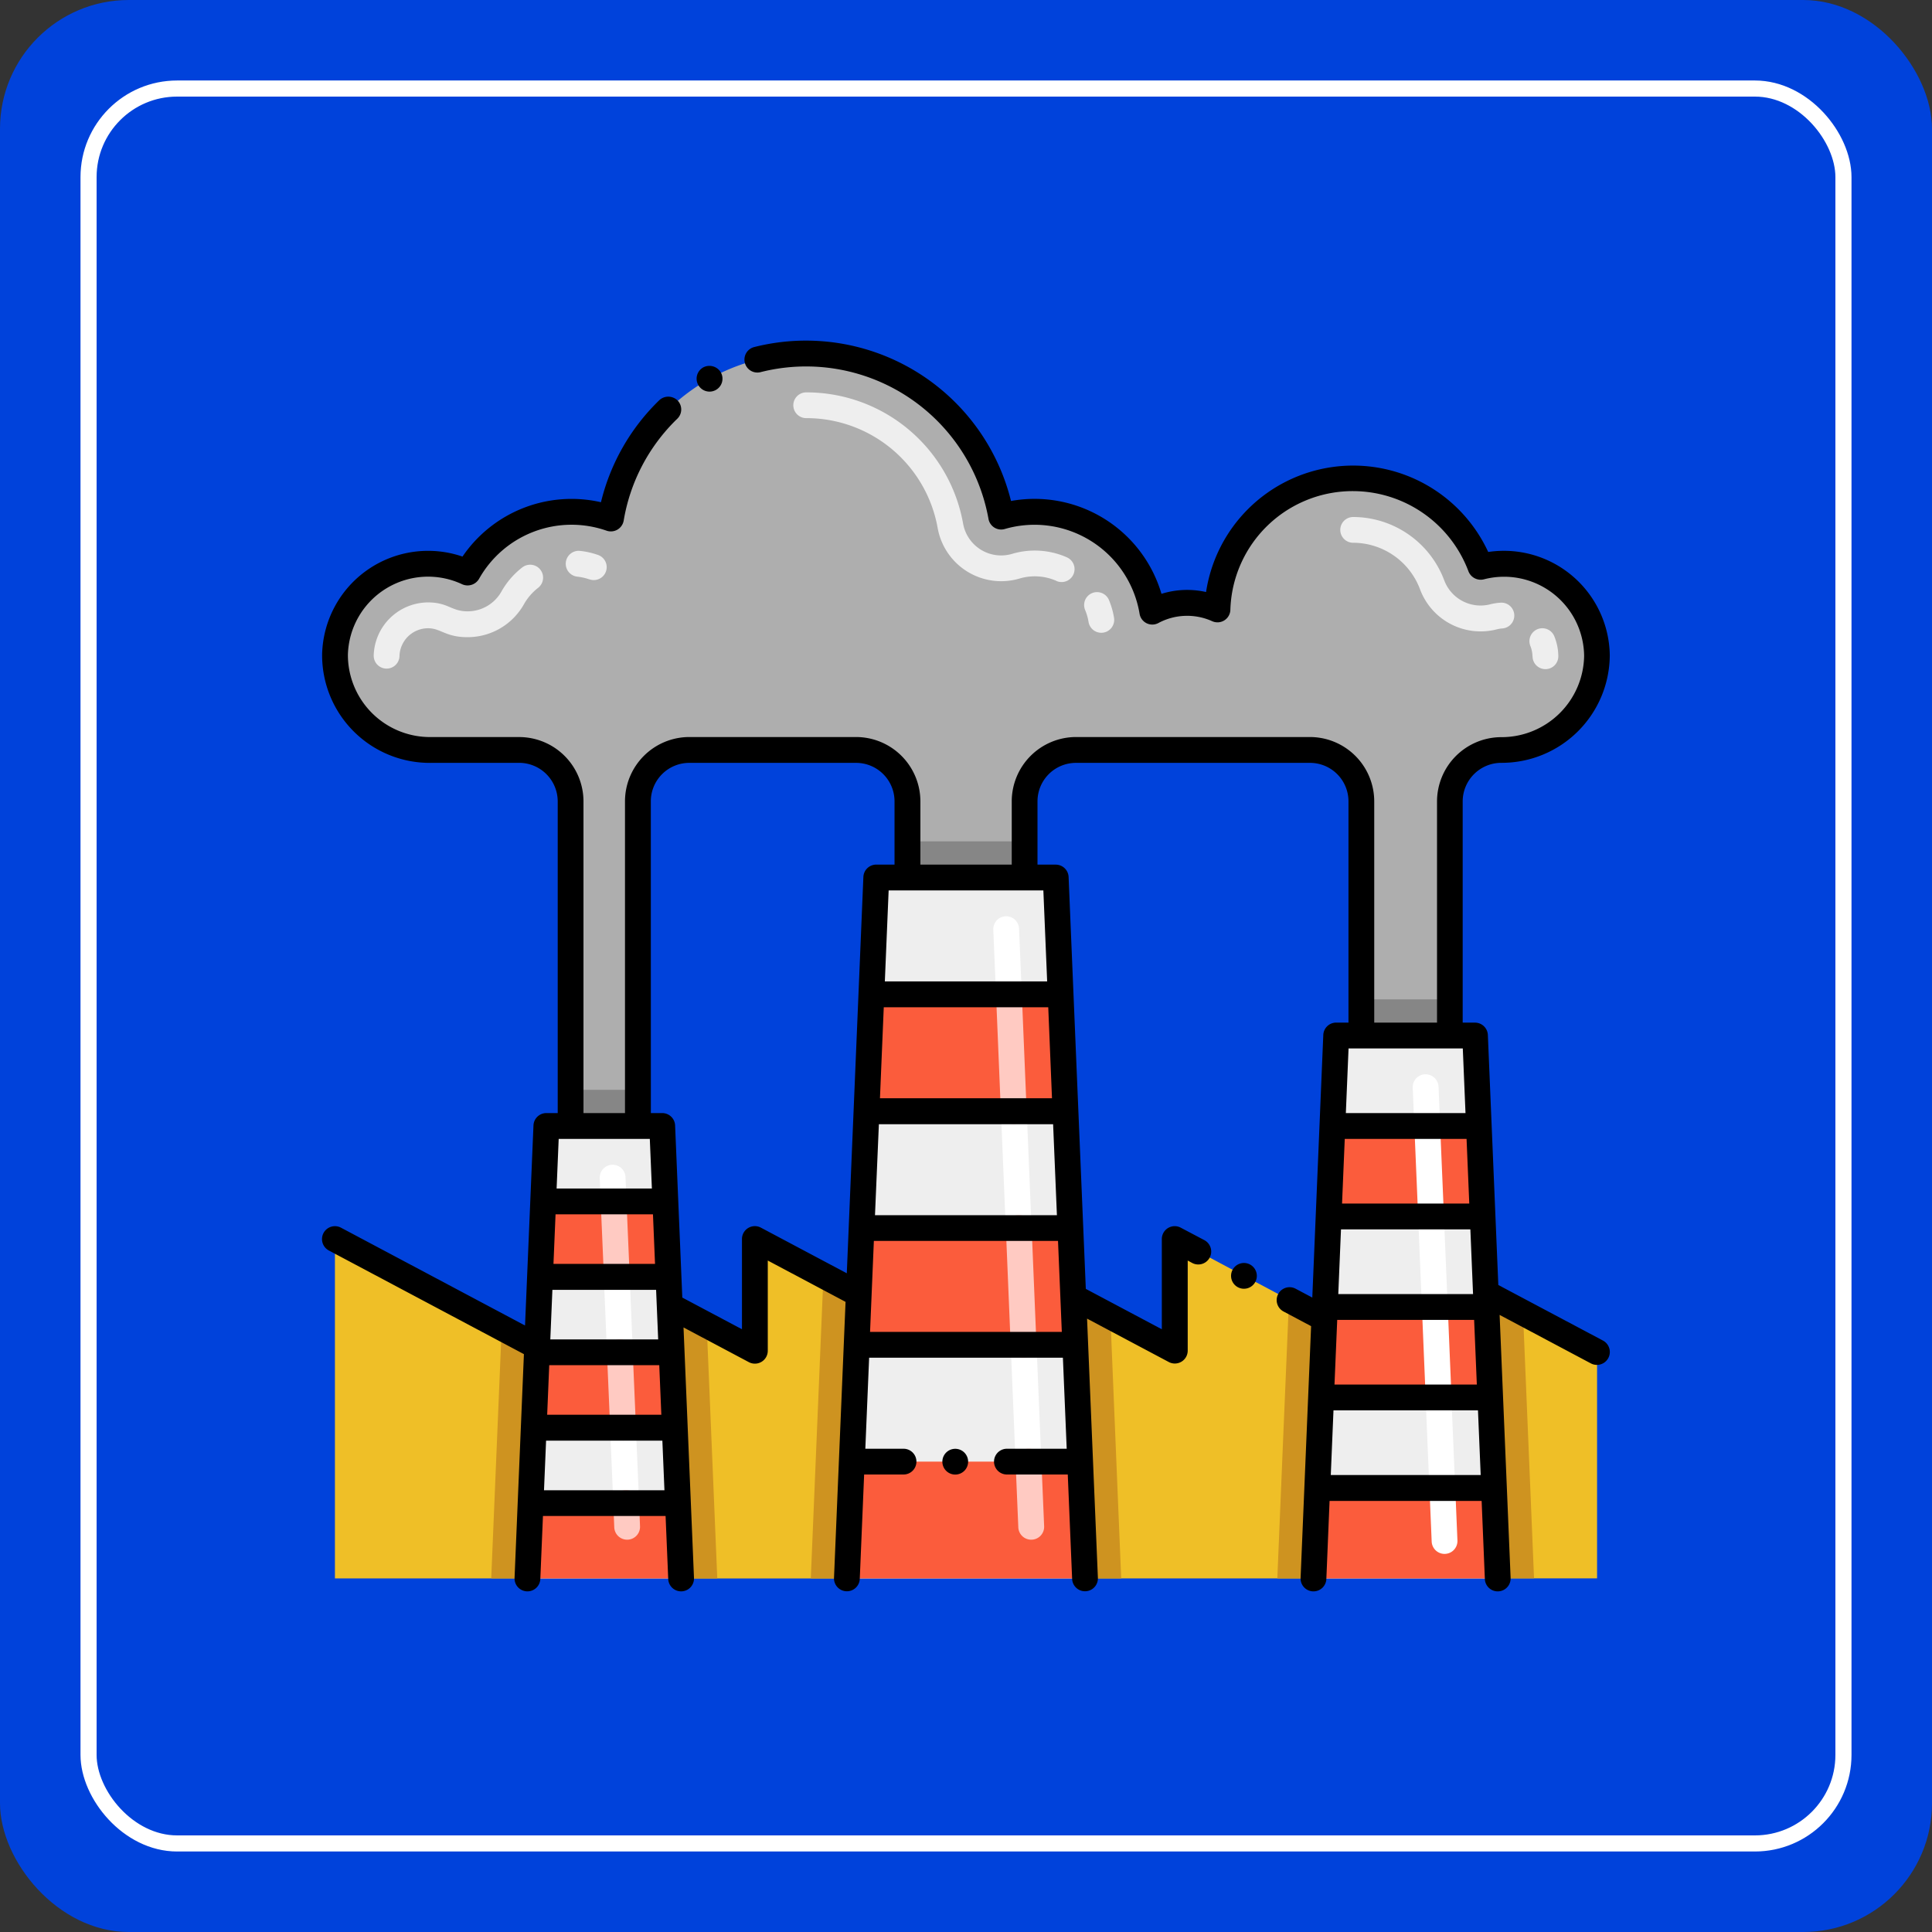 <svg xmlns="http://www.w3.org/2000/svg" width="120" height="120" viewBox="0 0 120 120">
  <rect x="0" y="0" width="120" height="120" fill="#333333" stroke="none"/>
  <g id="Grupo_1114729" data-name="Grupo 1114729" transform="translate(-64 -6445)">
    <rect id="Rectángulo_402033" data-name="Rectángulo 402033" width="120" height="120" rx="8" transform="translate(64 6445)" fill="#0042db"/>
    <g id="Rectángulo_412110" data-name="Rectángulo 412110" transform="translate(69 6450)" fill="none" stroke="#fff" stroke-width="1">
      <rect width="110" height="110" rx="6" stroke="none"/>
      <rect x="0.5" y="0.5" width="109" height="109" rx="5.5" fill="none"/>
    </g>
    <g id="Grupo_1114977" data-name="Grupo 1114977" transform="translate(79.141 6459.194)">
      <g id="Grupo_1114972" data-name="Grupo 1114972" transform="translate(5.662 7.766)">
        <g id="Grupo_1114925" data-name="Grupo 1114925" transform="translate(0 55.002)">
          <path id="Trazado_937644" data-name="Trazado 937644" d="M19.918,187.532l-.016.353-.2,4.682-.2,4.685-.2,4.682H7.36V180.857l10.359,5.507Z" transform="translate(-7.36 -180.857)" fill="#efbf27"/>
        </g>
        <g id="Grupo_1114926" data-name="Grupo 1114926" transform="translate(20.792 55.002)">
          <path id="Trazado_937645" data-name="Trazado 937645" d="M83.9,184.288l-.132,3.135-.3,7.256-.3,7.256h-10.3l-.2-4.682-.2-4.685-.2-4.682-.122-2.908,2.3,1.223,2.994,1.589v-6.932l4.259,2.262Z" transform="translate(-72.15 -180.857)" fill="#efbf27"/>
        </g>
        <g id="Grupo_1114927" data-name="Grupo 1114927" transform="translate(45.859 55.002)">
          <path id="Trazado_937646" data-name="Trazado 937646" d="M165.857,185.793l-.209,4.9-.234,5.622-.235,5.62H150.992l-.3-7.256-.3-7.256-.125-2.985,2.3,1.223,4.005,2.128v-6.932l7.092,3.768Z" transform="translate(-150.26 -180.857)" fill="#efbf27"/>
        </g>
        <g id="Grupo_1114928" data-name="Grupo 1114928" transform="translate(71.491 58.343)">
          <path id="Trazado_937647" data-name="Trazado 937647" d="M237.033,194.935V209h-6.162l-.234-5.619-.234-5.622-.234-5.619-.039-.876,2.3,1.223Z" transform="translate(-230.13 -191.267)" fill="#efbf27"/>
        </g>
        <g id="Grupo_1114929" data-name="Grupo 1114929" transform="translate(29.557 57.265)">
          <path id="Trazado_937648" data-name="Trazado 937648" d="M100.246,187.907l2.2,1.168-.132,3.135-.3,7.256-.3,7.256H99.46S100.192,189.2,100.246,187.907Z" transform="translate(-99.46 -187.907)" fill="#ce9320"/>
        </g>
        <g id="Grupo_1114930" data-name="Grupo 1114930" transform="translate(45.859 58.584)">
          <path id="Trazado_937649" data-name="Trazado 937649" d="M153.238,209.513h-2.246l-.3-7.256-.3-7.256-.125-2.985,2.3,1.223C152.564,193.311,153.238,209.443,153.238,209.513Z" transform="translate(-150.26 -192.017)" fill="#ce9320"/>
        </g>
        <g id="Grupo_1114931" data-name="Grupo 1114931" transform="translate(31.803 32.544)">
          <path id="Trazado_937650" data-name="Trazado 937650" d="M121.248,154.413H106.46l.3-7.256.3-7.256.132-3.135.173-4.121.3-7.256.3-7.256.3-7.256h11.149l.3,7.256.3,7.256.3,7.256.177,4.271.125,2.985.3,7.256Z" transform="translate(-106.46 -110.877)" fill="#eee"/>
        </g>
        <g id="Grupo_1114932" data-name="Grupo 1114932" transform="translate(41.973 60.766)">
          <path id="Trazado_937651" data-name="Trazado 937651" d="M139.254,207.678a.8.8,0,0,1-.8-.769l-.3-7.256a.8.8,0,0,1,1.6-.067l.3,7.256A.8.8,0,0,1,139.254,207.678Z" transform="translate(-138.151 -198.817)" fill="#fff"/>
        </g>
        <g id="Grupo_1114933" data-name="Grupo 1114933" transform="translate(40.892 34.95)">
          <path id="Trazado_937652" data-name="Trazado 937652" d="M134.951,123.258l-.17-4.047a.8.8,0,0,1,1.6-.067l.17,4.047a.8.8,0,0,1-1.6.067Z" transform="translate(-134.781 -118.375)" fill="#fff"/>
        </g>
        <g id="Grupo_1114934" data-name="Grupo 1114934" transform="translate(41.363 46.253)">
          <path id="Trazado_937653" data-name="Trazado 937653" d="M136.555,161.688l-.3-7.256a.8.8,0,0,1,1.6-.067l.3,7.256a.8.8,0,0,1-1.6.067Z" transform="translate(-136.25 -153.595)" fill="#fff"/>
        </g>
        <g id="Grupo_1114935" data-name="Grupo 1114935" transform="translate(31.803 68.824)">
          <path id="Trazado_937654" data-name="Trazado 937654" d="M121.248,231.183H106.46l.3-7.256h14.181Z" transform="translate(-106.46 -223.927)" fill="#fb5c3c"/>
        </g>
        <g id="Grupo_1114936" data-name="Grupo 1114936" transform="translate(42.274 68.021)">
          <path id="Trazado_937655" data-name="Trazado 937655" d="M140.062,227.077a.8.8,0,0,1-.8-.769l-.17-4.047a.8.8,0,0,1,.768-.835.791.791,0,0,1,.836.768l.17,4.047A.8.8,0,0,1,140.062,227.077Z" transform="translate(-139.09 -221.425)" fill="#ffcac2"/>
        </g>
        <g id="Grupo_1114937" data-name="Grupo 1114937" transform="translate(32.41 54.312)">
          <path id="Trazado_937656" data-name="Trazado 937656" d="M121.925,185.963H108.35l.132-3.135.173-4.121h12.968l.177,4.271Z" transform="translate(-108.35 -178.707)" fill="#fb5c3c"/>
        </g>
        <g id="Grupo_1114938" data-name="Grupo 1114938" transform="translate(41.668 53.509)">
          <path id="Trazado_937657" data-name="Trazado 937657" d="M137.506,184.3l-.3-7.256a.8.8,0,0,1,1.6-.067l.3,7.256a.8.8,0,0,1-1.6.067Z" transform="translate(-137.201 -176.206)" fill="#ffcac2"/>
        </g>
        <g id="Grupo_1114939" data-name="Grupo 1114939" transform="translate(33.016 39.8)">
          <path id="Trazado_937658" data-name="Trazado 937658" d="M122.6,140.743H110.24l.3-7.256H122.3Z" transform="translate(-110.24 -133.487)" fill="#fb5c3c"/>
        </g>
        <g id="Grupo_1114940" data-name="Grupo 1114940" transform="translate(41.061 38.998)">
          <path id="Trazado_937659" data-name="Trazado 937659" d="M135.612,139.078l-.3-7.256a.8.8,0,0,1,1.6-.067l.3,7.256a.8.8,0,0,1-1.6.067Z" transform="translate(-135.31 -130.987)" fill="#ffcac2"/>
        </g>
        <g id="Grupo_1114941" data-name="Grupo 1114941" transform="translate(58.533 58.77)">
          <path id="Trazado_937660" data-name="Trazado 937660" d="M190.476,192.6l2.2,1.168-.209,4.9-.234,5.622-.235,5.62h-2.246c0-.12.72-17.19.725-17.31Z" transform="translate(-189.751 -192.597)" fill="#ce9320"/>
        </g>
        <g id="Grupo_1114942" data-name="Grupo 1114942" transform="translate(71.491 58.343)">
          <path id="Trazado_937661" data-name="Trazado 937661" d="M233.118,209h-2.246l-.234-5.619-.234-5.622-.234-5.619-.039-.876,2.3,1.223c.176,4.285.687,16.514.687,16.514Z" transform="translate(-230.13 -191.267)" fill="#ce9320"/>
        </g>
        <g id="Grupo_1114943" data-name="Grupo 1114943" transform="translate(60.779 42.358)">
          <path id="Trazado_937662" data-name="Trazado 937662" d="M208.2,175.179H196.75l.235-5.62.234-5.622.209-4.9.029-.719.234-5.619.234-5.622.234-5.619h8.636l.234,5.619.234,5.622.2,4.743.038.876.234,5.619.234,5.622Z" transform="translate(-196.75 -141.457)" fill="#eee"/>
        </g>
        <g id="Grupo_1114944" data-name="Grupo 1114944" transform="translate(67.28 52.797)">
          <path id="Trazado_937663" data-name="Trazado 937663" d="M217.245,180.442l-.234-5.619a.8.8,0,0,1,1.6-.067l.234,5.619a.8.8,0,0,1-1.6.067Z" transform="translate(-217.01 -173.987)" fill="#fff"/>
        </g>
        <g id="Grupo_1114945" data-name="Grupo 1114945" transform="translate(66.943 44.765)">
          <path id="Trazado_937664" data-name="Trazado 937664" d="M216.861,152.972a.8.8,0,0,1-.8-.769l-.1-2.41a.8.8,0,0,1,.769-.835.812.812,0,0,1,.835.769l.1,2.41A.8.8,0,0,1,216.861,152.972Z" transform="translate(-215.96 -148.957)" fill="#fff"/>
        </g>
        <g id="Grupo_1114946" data-name="Grupo 1114946" transform="translate(67.749 64.036)">
          <path id="Trazado_937665" data-name="Trazado 937665" d="M218.7,215.465l-.234-5.622a.8.8,0,0,1,1.6-.067l.234,5.622a.8.8,0,0,1-1.6.067Z" transform="translate(-218.47 -209.007)" fill="#fff"/>
        </g>
        <g id="Grupo_1114947" data-name="Grupo 1114947" transform="translate(60.779 70.46)">
          <path id="Trazado_937666" data-name="Trazado 937666" d="M208.2,234.644H196.75l.235-5.62H207.97Z" transform="translate(-196.75 -229.024)" fill="#fb5c3c"/>
        </g>
        <g id="Grupo_1114948" data-name="Grupo 1114948" transform="translate(67.983 69.659)">
          <path id="Trazado_937667" data-name="Trazado 937667" d="M219.338,230.656l-.138-3.293a.8.8,0,1,1,1.6-.067l.138,3.293a.8.8,0,1,1-1.6.067Z" transform="translate(-219.2 -226.527)" fill="#fff"/>
        </g>
        <g id="Grupo_1114949" data-name="Grupo 1114949" transform="translate(61.247 59.219)">
          <path id="Trazado_937668" data-name="Trazado 937668" d="M208.726,199.616H198.21l.209-4.9.029-.719h10.045Z" transform="translate(-198.21 -193.997)" fill="#fb5c3c"/>
        </g>
        <g id="Grupo_1114950" data-name="Grupo 1114950" transform="translate(67.515 58.416)">
          <path id="Trazado_937669" data-name="Trazado 937669" d="M217.975,197.951l-.234-5.619a.8.8,0,0,1,.768-.835.794.794,0,0,1,.835.768l.234,5.619a.8.8,0,0,1-1.6.067Z" transform="translate(-217.741 -191.496)" fill="#fff"/>
        </g>
        <g id="Grupo_1114951" data-name="Grupo 1114951" transform="translate(61.717 47.978)">
          <path id="Trazado_937670" data-name="Trazado 937670" d="M209.25,164.591h-9.575l.236-5.621h9.105Z" transform="translate(-199.675 -158.97)" fill="#fb5c3c"/>
        </g>
        <g id="Grupo_1114952" data-name="Grupo 1114952" transform="translate(67.043 47.174)">
          <path id="Trazado_937671" data-name="Trazado 937671" d="M217.309,163.692a.8.8,0,0,1-.8-.769l-.237-5.622a.8.8,0,0,1,1.6-.068l.237,5.622A.8.8,0,0,1,217.309,163.692Z" transform="translate(-216.27 -156.464)" fill="#fff"/>
        </g>
        <g id="Grupo_1114953" data-name="Grupo 1114953" transform="translate(9.708 60.509)">
          <path id="Trazado_937672" data-name="Trazado 937672" d="M38.261,198.017l2.2,1.168-.016.353-.2,4.682-.2,4.685-.2,4.682H37.61c0-.086.648-15.485.651-15.571Z" transform="translate(-37.61 -198.017)" fill="#ce9320"/>
        </g>
        <g id="Grupo_1114954" data-name="Grupo 1114954" transform="translate(20.792 59.123)">
          <path id="Trazado_937673" data-name="Trazado 937673" d="M75.106,210.654H72.859l-.2-4.682-.2-4.685-.2-4.682L72.15,193.7l2.3,1.223C74.449,194.945,75.106,210.628,75.106,210.654Z" transform="translate(-72.15 -193.697)" fill="#ce9320"/>
        </g>
        <g id="Grupo_1114955" data-name="Grupo 1114955" transform="translate(11.954 47.977)">
          <path id="Trazado_937674" data-name="Trazado 937674" d="M54.157,187.07H44.61l.2-4.682L45,177.7l.2-4.682.016-.353.18-4.332.2-4.682.2-4.685h7.2l.2,4.685.2,4.682.074,1.778.122,2.908.2,4.682.2,4.685Z" transform="translate(-44.61 -158.967)" fill="#eee"/>
        </g>
        <g id="Grupo_1114956" data-name="Grupo 1114956" transform="translate(16.704 56.542)">
          <path id="Trazado_937675" data-name="Trazado 937675" d="M60.408,191.946a.8.8,0,0,1-.8-.769l-.2-4.685a.8.8,0,0,1,.768-.835.8.8,0,0,1,.835.768l.2,4.685A.8.8,0,0,1,60.408,191.946Z" transform="translate(-59.411 -185.656)" fill="#fff"/>
        </g>
        <g id="Grupo_1114957" data-name="Grupo 1114957" transform="translate(16.447 50.384)">
          <path id="Trazado_937676" data-name="Trazado 937676" d="M59.473,169.547a.8.8,0,0,1-.8-.769l-.061-1.476a.8.8,0,0,1,1.6-.066l.061,1.476A.8.8,0,0,1,59.473,169.547Z" transform="translate(-58.611 -166.467)" fill="#fff"/>
        </g>
        <g id="Grupo_1114958" data-name="Grupo 1114958" transform="translate(17.095 65.91)">
          <path id="Trazado_937677" data-name="Trazado 937677" d="M61.627,221.136a.8.8,0,0,1-.8-.769l-.2-4.685a.8.8,0,1,1,1.6-.067l.2,4.685A.8.8,0,0,1,61.627,221.136Z" transform="translate(-60.63 -214.846)" fill="#fff"/>
        </g>
        <g id="Grupo_1114959" data-name="Grupo 1114959" transform="translate(11.954 71.398)">
          <path id="Trazado_937678" data-name="Trazado 937678" d="M54.157,236.629H44.61l.2-4.682h9.156Z" transform="translate(-44.61 -231.947)" fill="#fb5c3c"/>
        </g>
        <g id="Grupo_1114960" data-name="Grupo 1114960" transform="translate(17.291 70.595)">
          <path id="Trazado_937679" data-name="Trazado 937679" d="M62.1,232.524a.8.8,0,0,1-.8-.769l-.061-1.473a.8.8,0,0,1,1.6-.066l.061,1.473A.8.8,0,0,1,62.1,232.524Z" transform="translate(-61.241 -229.446)" fill="#ffcac2"/>
        </g>
        <g id="Grupo_1114961" data-name="Grupo 1114961" transform="translate(12.346 62.029)">
          <path id="Trazado_937680" data-name="Trazado 937680" d="M54.593,207.437H45.831l.2-4.683H54.4Z" transform="translate(-45.831 -202.754)" fill="#fb5c3c"/>
        </g>
        <g id="Grupo_1114962" data-name="Grupo 1114962" transform="translate(16.899 61.227)">
          <path id="Trazado_937681" data-name="Trazado 937681" d="M61.017,206.543a.8.8,0,0,1-.8-.769l-.2-4.682a.8.8,0,1,1,1.6-.067l.2,4.682A.8.8,0,0,1,61.017,206.543Z" transform="translate(-60.02 -200.255)" fill="#ffcac2"/>
        </g>
        <g id="Grupo_1114963" data-name="Grupo 1114963" transform="translate(12.737 52.663)">
          <path id="Trazado_937682" data-name="Trazado 937682" d="M55.031,178.249H47.05l.2-4.682h7.59Z" transform="translate(-47.05 -173.567)" fill="#fb5c3c"/>
        </g>
        <g id="Grupo_1114964" data-name="Grupo 1114964" transform="translate(16.508 51.86)">
          <path id="Trazado_937683" data-name="Trazado 937683" d="M59.8,177.353a.8.8,0,0,1-.8-.769l-.2-4.682a.8.8,0,0,1,1.6-.067l.2,4.682A.8.8,0,0,1,59.8,177.353Z" transform="translate(-58.8 -171.066)" fill="#ffcac2"/>
        </g>
        <g id="Grupo_1114965" data-name="Grupo 1114965" transform="translate(0.001 0)">
          <path id="Trazado_937684" data-name="Trazado 937684" d="M85.757,28.228a5.929,5.929,0,0,1-5.95,5.86,3.189,3.189,0,0,0-3.187,3.19V51.825h-5.5V37.278a3.19,3.19,0,0,0-3.19-3.19H53.386a3.19,3.19,0,0,0-3.19,3.19v4.734H42.924V37.278a3.19,3.19,0,0,0-3.19-3.19H29.372a3.19,3.19,0,0,0-3.19,3.19V57.444H22V37.278a3.19,3.19,0,0,0-3.19-3.19H13.294a5.9,5.9,0,0,1-5.927-5.934,5.783,5.783,0,0,1,8.241-5.083,7.393,7.393,0,0,1,8.893-3.36A12.307,12.307,0,0,1,48.746,19.6a7.4,7.4,0,0,1,9.387,5.9,4.548,4.548,0,0,1,4.044-.138A8.439,8.439,0,0,1,78.52,22.708a5.78,5.78,0,0,1,7.237,5.52Z" transform="translate(-7.365 -9.467)" fill="#aeaeae"/>
        </g>
        <g id="Grupo_1114966" data-name="Grupo 1114966" transform="translate(2.409 12.257)">
          <path id="Trazado_937685" data-name="Trazado 937685" d="M15.67,54.972h-.02a.8.8,0,0,1-.783-.822,3.394,3.394,0,0,1,3.374-3.289c1.251,0,1.446.554,2.458.554a2.412,2.412,0,0,0,2.1-1.227,4.99,4.99,0,0,1,1.294-1.5.8.8,0,0,1,.984,1.268,3.389,3.389,0,0,0-.88,1.02,4.018,4.018,0,0,1-3.5,2.044c-1.381,0-1.653-.554-2.458-.554a1.779,1.779,0,0,0-1.771,1.723.8.8,0,0,1-.8.783Zm12.6-5.539a3.414,3.414,0,0,0-.757-.172.8.8,0,0,1,.172-1.6,4.985,4.985,0,0,1,1.116.253.8.8,0,1,1-.531,1.514Z" transform="translate(-14.867 -47.661)" fill="#eee"/>
        </g>
        <g id="Grupo_1114967" data-name="Grupo 1114967" transform="translate(35.561 30.298)">
          <path id="Trazado_937686" data-name="Trazado 937686" d="M118.17,103.877h7.272v2.246H118.17Z" transform="translate(-118.17 -103.877)" fill="#868686"/>
        </g>
        <g id="Grupo_1114968" data-name="Grupo 1114968" transform="translate(63.754 40.112)">
          <path id="Trazado_937687" data-name="Trazado 937687" d="M206.02,134.457h5.5V136.7h-5.5Z" transform="translate(-206.02 -134.457)" fill="#868686"/>
        </g>
        <g id="Grupo_1114969" data-name="Grupo 1114969" transform="translate(14.637 45.731)">
          <path id="Trazado_937688" data-name="Trazado 937688" d="M52.97,151.967h4.182v2.246H52.97Z" transform="translate(-52.97 -151.967)" fill="#868686"/>
        </g>
        <g id="Grupo_1114970" data-name="Grupo 1114970" transform="translate(28.468 2.407)">
          <path id="Trazado_937689" data-name="Trazado 937689" d="M114.409,31.231a3.32,3.32,0,0,0-.213-.744.8.8,0,1,1,1.481-.617,4.926,4.926,0,0,1,.315,1.1.8.8,0,0,1-1.584.258Zm-1.994-2.552a3.338,3.338,0,0,0-2.3-.144,4.009,4.009,0,0,1-5.078-3.142,8.281,8.281,0,0,0-8.165-6.823.8.8,0,1,1,0-1.6,9.884,9.884,0,0,1,9.744,8.145A2.4,2.4,0,0,0,109.661,27a4.947,4.947,0,0,1,3.4.215.8.8,0,0,1-.648,1.468Z" transform="translate(-96.068 -16.966)" fill="#eee"/>
        </g>
        <g id="Grupo_1114971" data-name="Grupo 1114971" transform="translate(62.442 10.148)">
          <path id="Trazado_937690" data-name="Trazado 937690" d="M213.872,49.752a1.767,1.767,0,0,0-.13-.644.8.8,0,1,1,1.486-.606,3.353,3.353,0,0,1,.249,1.231.8.8,0,1,1-1.6.02Zm-6.986-4.173a4.448,4.448,0,0,0-4.152-2.886.8.8,0,0,1,0-1.6,6.06,6.06,0,0,1,5.656,3.931,2.411,2.411,0,0,0,2.86,1.491,3.509,3.509,0,0,1,.635-.1.8.8,0,1,1,.112,1.6,1.906,1.906,0,0,0-.345.057A4.018,4.018,0,0,1,206.886,45.579Z" transform="translate(-201.932 -41.089)" fill="#eee"/>
        </g>
      </g>
      <g id="Grupo_1114973" data-name="Grupo 1114973" transform="translate(28.128 8.53)">
        <path id="Trazado_937691" data-name="Trazado 937691" d="M77.775,11.946h0a.8.8,0,0,0,.786,1.4h0a.8.8,0,0,0,.308-1.091A.823.823,0,0,0,77.775,11.946Z" transform="translate(-77.366 -11.849)"/>
      </g>
      <g id="Grupo_1114974" data-name="Grupo 1114974" transform="translate(4.86 6.962)">
        <path id="Trazado_937692" data-name="Trazado 937692" d="M11.593,33.187h5.517A2.4,2.4,0,0,1,19.5,35.575V54.941h-.706a.8.8,0,0,0-.8.769L17.47,68.136,6.039,62.06a.8.8,0,0,0-.754,1.417L17.4,69.914l-.581,13.9a.8.8,0,0,0,1.6.067l.164-3.914H26.2l.164,3.914a.8.8,0,0,0,1.6-.067l-.65-15.558,4.055,2.154a.8.8,0,0,0,1.178-.709V64.1l4.831,2.567-.717,17.142a.8.8,0,0,0,1.6.067l.271-6.486H40.98a.8.8,0,1,0,0-1.6H38.606l.236-5.653H50.878l.236,5.653H47.4a.8.8,0,1,0,0,1.6H51.18l.271,6.485a.8.8,0,0,0,1.6-.067c-.075-1.793-.366-8.749-.673-16.1l5.07,2.692A.8.8,0,0,0,58.63,69.7V64.1l.279.151a.8.8,0,0,0,.754-1.418L58.2,62.06a.8.8,0,0,0-1.178.709v5.6l-4.721-2.508c-.209-4.991-.854-20.426-1.069-25.582a.8.8,0,0,0-.8-.769H49.3V35.576a2.39,2.39,0,0,1,2.387-2.387H66.228a2.39,2.39,0,0,1,2.387,2.387V49.322h-.764a.8.8,0,0,0-.8.769L66.368,66.4l-1.036-.55a.8.8,0,1,0-.751,1.415l1.713.91c-.063,1.517-.589,14.105-.653,15.64a.8.8,0,0,0,1.6.067l.2-4.852h9.445l.2,4.852a.8.8,0,0,0,1.6-.067c-.061-1.466-.6-14.351-.683-16.338l5.666,3.011a.8.8,0,1,0,.753-1.417l-6.5-3.452c-.158-3.789-.525-12.565-.649-15.526a.8.8,0,0,0-.8-.769h-.764V35.575a2.4,2.4,0,0,1,2.384-2.388,6.718,6.718,0,0,0,6.752-6.672,6.578,6.578,0,0,0-7.551-6.425A9.24,9.24,0,0,0,59.77,22.578,5.355,5.355,0,0,0,57,22.69a8.217,8.217,0,0,0-9.345-5.767,13.119,13.119,0,0,0-15.953-9.56A.8.8,0,1,0,32.1,8.92a11.509,11.509,0,0,1,14.156,9.117.8.8,0,0,0,1.014.626,6.616,6.616,0,0,1,8.37,5.263.8.8,0,0,0,1.175.574,3.784,3.784,0,0,1,3.331-.112.8.8,0,0,0,1.133-.7,7.6,7.6,0,0,1,7.628-7.378h0a7.675,7.675,0,0,1,7.16,4.981.817.817,0,0,0,.953.5,4.973,4.973,0,0,1,6.232,4.753,5.13,5.13,0,0,1-5.148,5.048,4,4,0,0,0-3.989,3.989V49.322h-3.9V35.576a4,4,0,0,0-3.992-3.992H51.687A4,4,0,0,0,47.7,35.576v3.932H42.026V35.576a4,4,0,0,0-3.992-3.992H27.67a4,4,0,0,0-3.992,3.992V54.941H21.1V35.575a4,4,0,0,0-3.992-3.989H11.593a5.1,5.1,0,0,1-5.125-5.112,4.982,4.982,0,0,1,7.1-4.377.823.823,0,0,0,1.043-.334,6.593,6.593,0,0,1,7.927-2.994.808.808,0,0,0,1.059-.626,11.412,11.412,0,0,1,3.331-6.329.8.8,0,0,0,.016-1.133.819.819,0,0,0-1.133-.019A13.114,13.114,0,0,0,22.186,17a8.194,8.194,0,0,0-8.6,3.376,6.584,6.584,0,0,0-8.719,6.059,6.686,6.686,0,0,0,6.73,6.755ZM75.716,50.926l.168,4.016H68.452l.168-4.016Zm.637,15.256H67.982l.168-4.016h8.036Zm-8.137-5.62.168-4.016h7.566l.168,4.016Zm-.3,7.225H76.42l.168,4.015H67.747Zm-.4,9.636.168-4.017h8.975l.168,4.017ZM25.22,56.545l.129,3.081H19.431l.129-3.081Zm.324,7.763H19.236l.129-3.078h6.051ZM18.973,70.6h6.834l.129,3.079H18.845Zm.067-1.6.129-3.08h6.442l.129,3.08Zm-.392,9.369.129-3.08H26l.129,3.08Zm20.8-22.737H50.27l.236,5.651h-11.3ZM50.2,54.02H39.515l.236-5.651H49.968Zm-11.3,14.512.236-5.651H50.574l.236,5.651ZM49.9,46.764H39.818l.236-5.651h9.61ZM25.283,35.576a2.39,2.39,0,0,1,2.387-2.387H38.033a2.39,2.39,0,0,1,2.387,2.387v3.932H39.285a.8.8,0,0,0-.8.769L37.455,64.892l-5.332-2.833a.8.8,0,0,0-1.179.709v5.6L27.238,66.4,26.791,55.71a.8.8,0,0,0-.8-.769h-.706Z" transform="translate(-4.86 -6.962)"/>
      </g>
      <g id="Grupo_1114975" data-name="Grupo 1114975" transform="translate(61.318 64.246)">
        <path id="Trazado_937693" data-name="Trazado 937693" d="M182.3,186.64a.8.8,0,1,0-1.085.334A.8.8,0,0,0,182.3,186.64Z" transform="translate(-180.787 -185.462)"/>
      </g>
      <g id="Grupo_1114976" data-name="Grupo 1114976" transform="translate(43.386 75.789)">
        <path id="Trazado_937694" data-name="Trazado 937694" d="M126.515,222.231a.8.8,0,1,0-.8.806A.8.8,0,0,0,126.515,222.231Z" transform="translate(-124.91 -221.432)"/>
      </g>
    </g>
  </g>
</svg>
